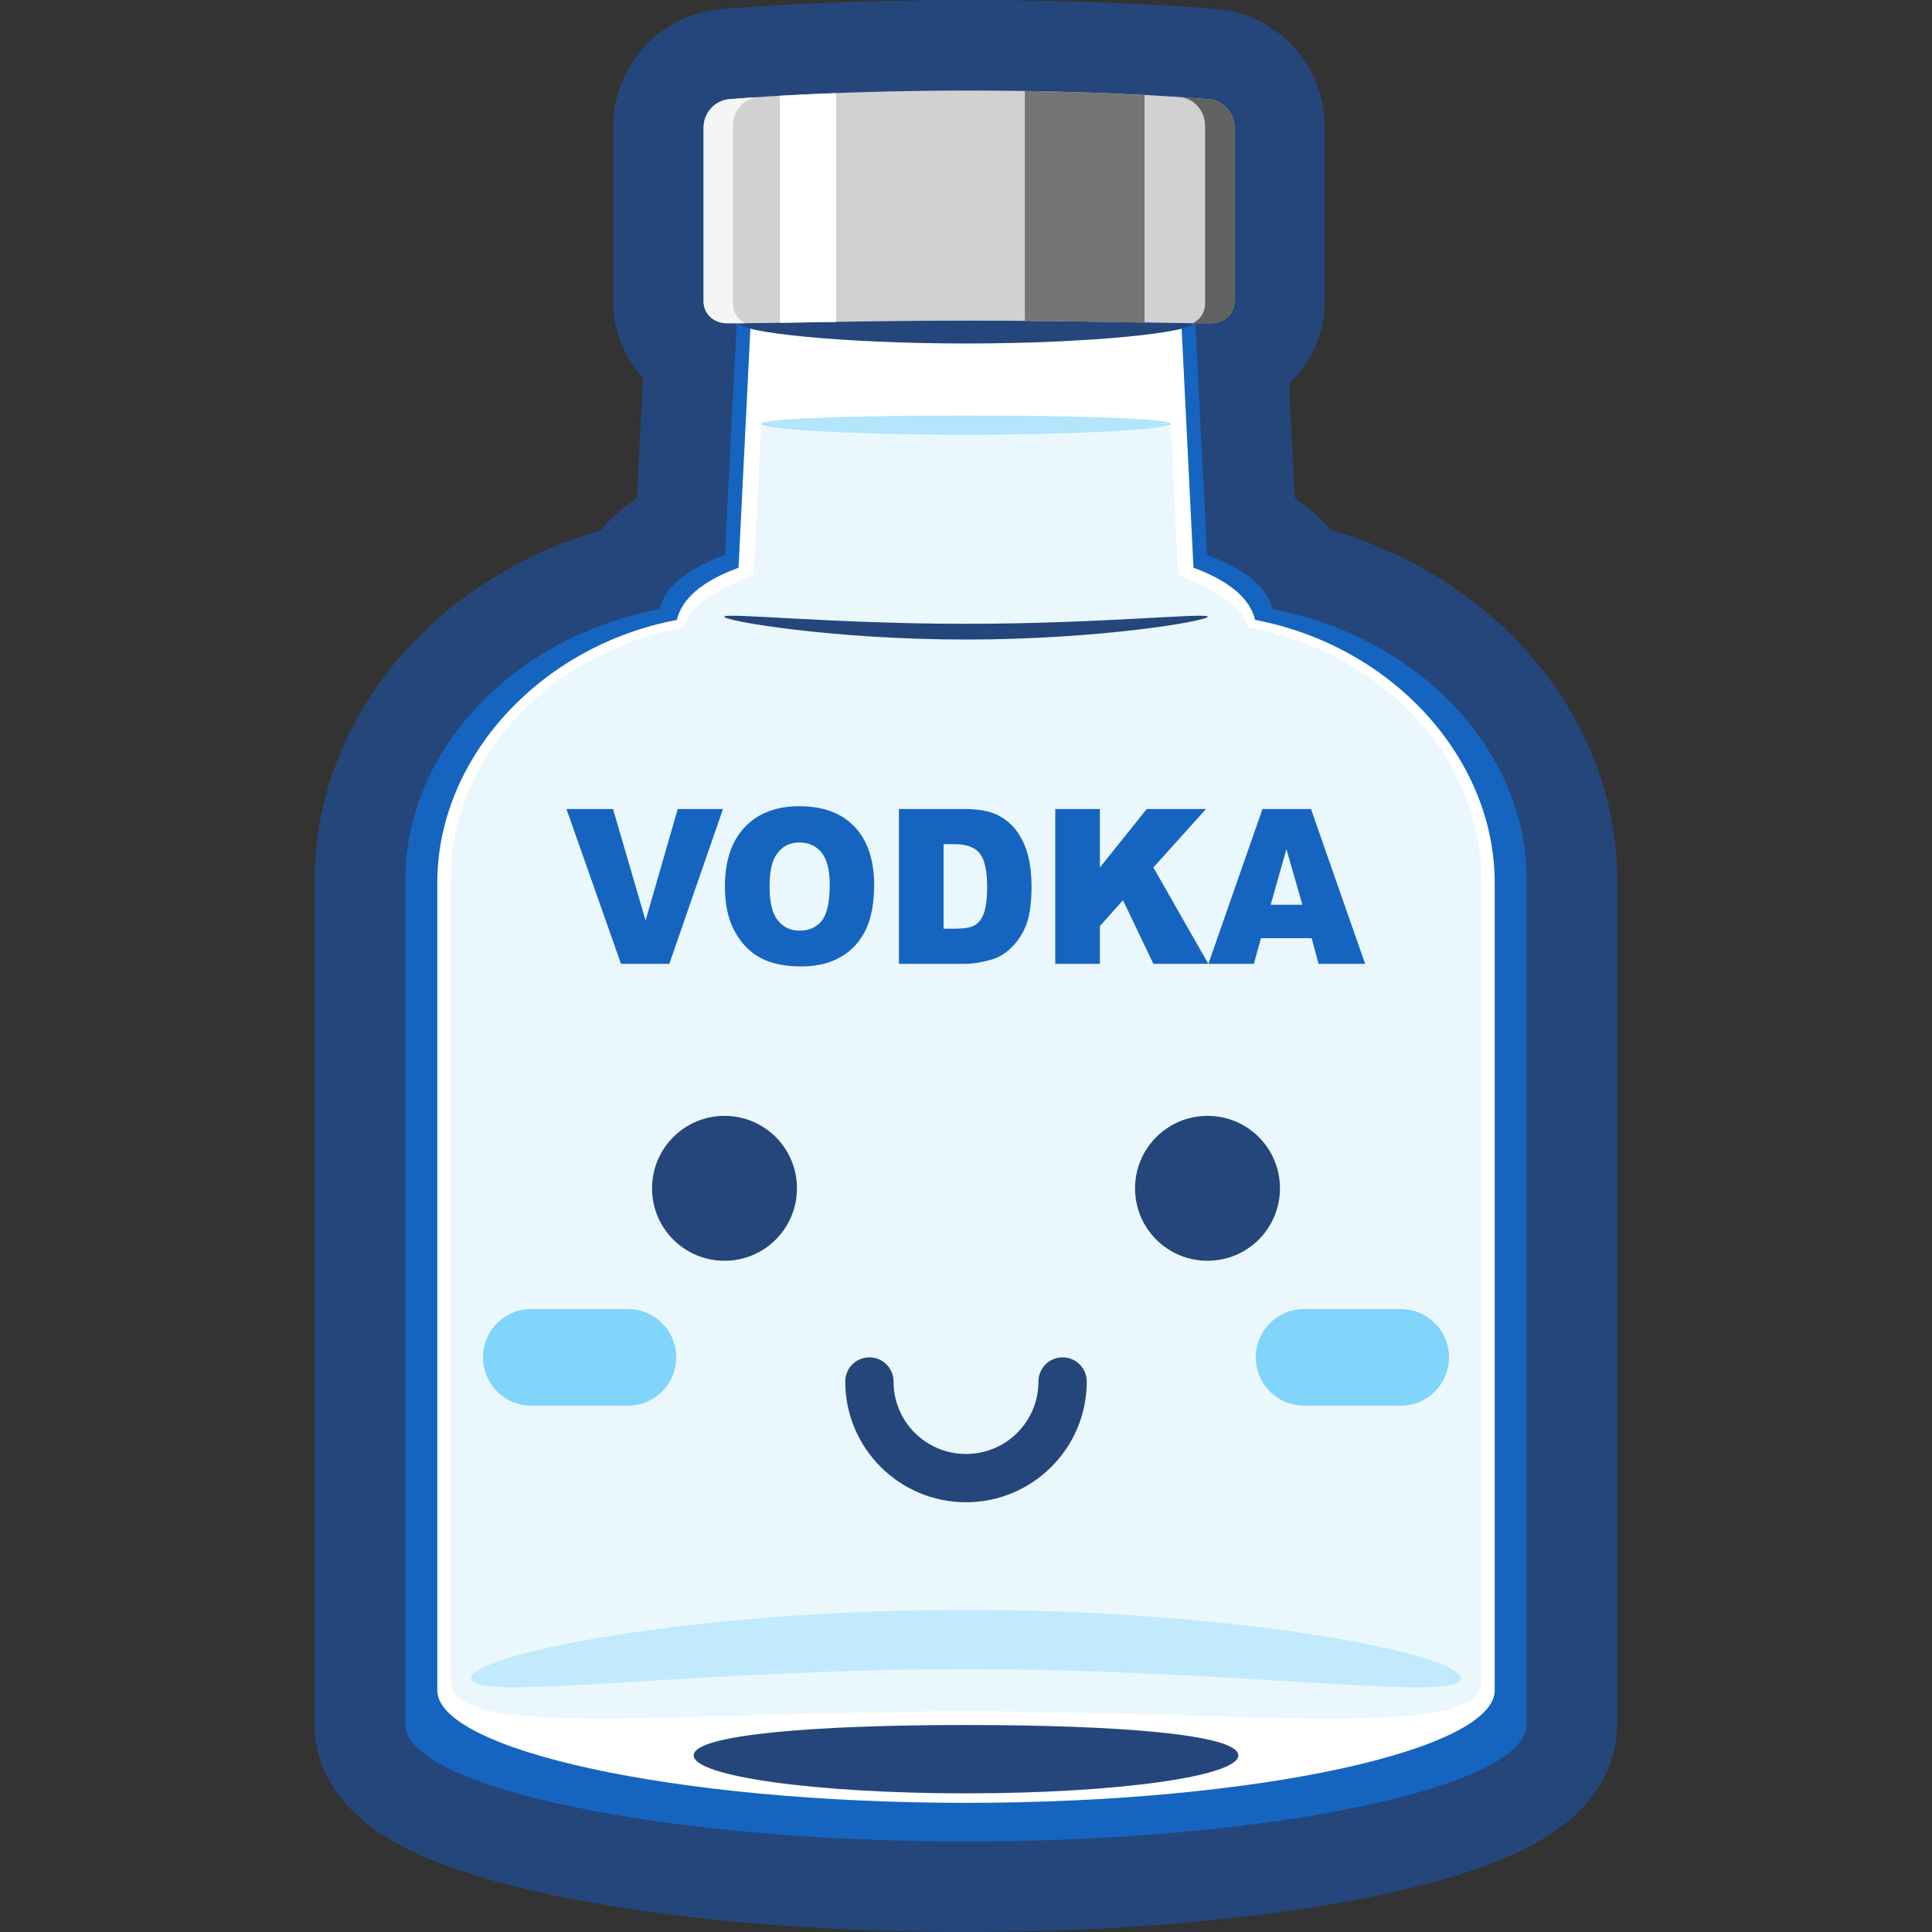 <?xml version="1.0" standalone="no"?><!DOCTYPE svg PUBLIC "-//W3C//DTD SVG 1.1//EN" "http://www.w3.org/Graphics/SVG/1.1/DTD/svg11.dtd"><svg t="1657269891999" class="icon" viewBox="0 0 1024 1024" version="1.1" xmlns="http://www.w3.org/2000/svg" p-id="4638" xmlns:xlink="http://www.w3.org/1999/xlink" width="200" height="200"><rect x="0" y="0" width="1024" height="1024" fill="#333333" stroke="none"/><defs><style type="text/css">@font-face { font-family: feedback-iconfont; src: url("//at.alicdn.com/t/font_1031158_u69w8yhxdu.woff2?t=1630033759944") format("woff2"), url("//at.alicdn.com/t/font_1031158_u69w8yhxdu.woff?t=1630033759944") format("woff"), url("//at.alicdn.com/t/font_1031158_u69w8yhxdu.ttf?t=1630033759944") format("truetype"); }
</style></defs><path d="M512 1024c-81.829 0-160-6.971-220.114-19.771-31.086-6.629-56.229-14.514-74.857-23.657-41.486-20.343-50.286-47.429-50.286-66.629V466.286c0-45.486 18.286-89.829 51.543-125.029 26.514-28.114 61.486-49.029 100.114-60.229 5.6-6.629 12.229-12.229 19.2-16.914l3.2-63.771c-9.829-10.629-15.886-24.914-15.886-40.571V67.657c0-15.771 5.829-30.857 16.343-42.514 10.743-11.886 25.486-19.086 41.371-20.343C404.686 2.971 450.971 0 513.6 0c62.743 0 108.914 2.971 130.857 4.686 15.886 1.257 30.629 8.571 41.371 20.343 10.629 11.657 16.343 26.743 16.343 42.514v92.114c0 17.257-7.314 32.8-18.971 43.657l3.086 60.686c6.971 4.686 13.486 10.286 19.2 16.914 38.629 11.2 73.486 32.114 100.114 60.229C838.857 376.457 857.143 420.8 857.143 466.286v447.657c0 19.2-8.686 46.286-50.286 66.629-18.629 9.143-43.771 17.029-74.857 23.657C672 1017.029 593.829 1024 512 1024z" fill="#25467A" p-id="4639"></path><path d="M674.514 322.971c-2.629-11.086-13.486-21.143-34.743-28.8l-9.6-189.6H393.829l-9.6 189.6c-21.257 7.657-32 17.6-34.743 28.8C272.457 337.257 214.857 397.486 214.857 466.286v447.657c0 32.8 133.029 62.057 297.143 62.057s297.143-29.257 297.143-62.057V466.286c0-68.8-57.6-129.029-134.629-143.314z" fill="#1565C0" p-id="4640"></path><path d="M665.257 328.571c-2.514-10.629-12.686-20.343-32.686-27.657L623.543 118.857H400.457l-9.029 182.057c-20 7.314-30.171 16.914-32.686 27.657-72.571 13.714-126.971 73.257-126.971 139.314v428c0 31.543 125.486 59.657 280.229 59.657s280.229-28.114 280.229-59.657V467.886c0-66.057-54.4-125.6-126.971-139.314z" fill="#FFFFFF" p-id="4641"></path><path d="M661.371 332.343c-2.4-10.629-17.371-20.114-36.914-27.429l-3.886-78.743H403.314l-3.886 78.743c-19.543 7.314-34.4 16.8-36.914 27.429C291.886 345.943 238.857 400.686 238.857 466.171v425.143c0 31.314 122.286 15.657 273.143 15.657s273.143 15.657 273.143-15.657v-425.143c0-65.486-53.029-120.229-123.771-133.829z" fill="#EAF8FE" p-id="4642"></path><path d="M656.343 930.4c0 11.086-64.571 20.114-144.343 20.114s-144.343-9.029-144.343-20.114c0-11.086 64.571-16.114 144.343-16.114s144.343 4.914 144.343 16.114z" fill="#25467A" p-id="4643"></path><path d="M774.286 889.6c0 12.914-117.371-4.914-262.286-4.914s-262.286 17.829-262.286 4.914 117.371-36.343 262.286-36.343 262.286 23.429 262.286 36.343z" fill="#C2EAFD" p-id="4644"></path><path d="M640.114 326.857c0 2.286-57.371 12.114-128.114 12.114S383.886 329.143 383.886 326.857s57.371 3.771 128.114 3.771 128.114-6.057 128.114-3.771z" fill="#25467A" p-id="4645"></path><path d="M620.686 224.686c0 2.857-48.686 5.714-108.686 5.714s-108.686-2.857-108.686-5.714 48.686-4.457 108.686-4.457 108.686 1.6 108.686 4.457z" fill="#B3E5FC" p-id="4646"></path><path d="M632.229 171.314c0-4.8-53.829-6.743-120.229-6.743s-120.229 1.943-120.229 6.743 53.829 10.743 120.229 10.743 120.229-5.943 120.229-10.743z" fill="#25467A" p-id="4647"></path><path d="M640.571 52.571c-21.143-1.714-65.943-4.571-126.971-4.571s-105.829 2.857-126.971 4.571c-7.771 0.571-13.714 7.2-13.714 15.086v92.114c0 6.743 5.6 11.543 12.343 11.543 21.486 0.229 69.486-1.371 128.343-1.371s106.857 1.486 128.343 1.371c6.629 0 12.343-4.8 12.343-11.543V67.657c0-7.886-5.943-14.4-13.714-15.086z" fill="#D1D1D1" p-id="4648"></path><path d="M654.286 67.657v92.114c0 6.743-5.6 11.543-12.343 11.543h-9.714c3.886-1.943 6.514-5.714 6.514-10.514V66.743c0-7.543-5.257-13.943-12.343-15.2 5.486 0.343 10.286 0.686 14.171 1.029 7.771 0.686 13.714 7.2 13.714 15.086z" fill="#616161" p-id="4649"></path><path d="M372.914 67.657v92.114c0 6.743 5.6 11.543 12.343 11.543h9.714c-3.886-1.943-6.514-5.714-6.514-10.514V66.743c0-7.543 5.257-13.943 12.343-15.2-5.486 0.343-10.286 0.686-14.171 1.029-7.771 0.686-13.714 7.2-13.714 15.086z" fill="#F5F5F5" p-id="4650"></path><path d="M443.2 49.371v121.257c-11.086 0.114-21.029 0.343-29.829 0.457V50.743c8.686-0.457 18.743-1.029 29.829-1.371z" fill="#FFFFFF" p-id="4651"></path><path d="M606.629 50.4v120.571c-17.6-0.229-39.086-0.686-63.429-0.914V48.229c24.914 0.343 46.286 1.257 63.429 2.171z" fill="#757575" p-id="4652"></path><path d="M300.229 428.8h24.686l17.257 59.086 17.029-59.086h24L354.743 510.857H329.143l-28.914-82.057zM384.229 469.829c0-13.371 3.429-23.886 10.4-31.314s16.686-11.2 29.029-11.2c12.686 0 22.514 3.657 29.371 10.971 6.857 7.314 10.286 17.6 10.286 30.857 0 9.6-1.486 17.486-4.457 23.657-2.971 6.171-7.314 10.971-13.029 14.286-5.714 3.429-12.8 5.143-21.257 5.143-8.571 0-15.771-1.486-21.371-4.457-5.6-2.971-10.286-7.657-13.714-14.057-3.543-6.286-5.257-14.286-5.257-23.886z m23.657 0.114c0 8.343 1.486 14.286 4.343 17.829 2.857 3.657 6.743 5.486 11.657 5.486 5.029 0 9.029-1.829 11.771-5.371 2.743-3.543 4.114-9.943 4.114-19.086 0-7.771-1.486-13.371-4.343-16.914-2.857-3.543-6.857-5.371-11.771-5.371-4.8 0-8.571 1.829-11.429 5.486-2.971 3.657-4.343 9.6-4.343 17.943zM476.457 428.8h35.086c6.971 0 12.457 1.029 16.8 2.971 4.229 2.057 7.771 4.914 10.514 8.686 2.743 3.771 4.8 8.114 6.057 13.143 1.257 5.029 1.829 10.286 1.829 15.886 0 8.8-0.914 15.543-2.743 20.457-1.829 4.8-4.457 8.914-7.771 12.114-3.314 3.314-6.857 5.486-10.629 6.514-5.143 1.486-9.829 2.286-14.057 2.286h-35.086v-82.057z m23.657 18.514v44.914h5.829c4.914 0 8.457-0.571 10.514-1.714 2.057-1.143 3.771-3.2 4.914-6.171 1.143-2.971 1.829-7.657 1.829-14.286 0-8.686-1.371-14.629-4-17.829-2.629-3.2-6.971-4.8-13.143-4.8h-5.943zM559.314 428.8h23.657v30.971l24.8-30.971h31.429l-27.886 30.971 29.143 51.086h-29.143l-16.114-33.714-12.229 13.714V510.857h-23.657v-82.057zM695.2 497.257h-26.857l-3.771 13.6h-24.114l28.686-82.057H694.857l28.686 82.057h-24.686l-3.657-13.6z m-4.914-17.714l-8.457-29.486-8.343 29.486H690.286z" fill="#1565C0" p-id="4653"></path><path d="M512 796.229c-35.314 0-64-28.686-64-64 0-7.086 5.714-12.8 12.8-12.8s12.8 5.714 12.8 12.8c0 21.257 17.143 38.4 38.4 38.4s38.4-17.143 38.4-38.4c0-7.086 5.714-12.8 12.8-12.8s12.8 5.714 12.8 12.8c0 35.314-28.686 64-64 64zM345.6 629.829c0 21.257 17.143 38.4 38.4 38.4s38.4-17.143 38.4-38.4-17.143-38.4-38.4-38.4c-21.143 0-38.4 17.143-38.4 38.4zM601.6 629.829c0 21.257 17.143 38.4 38.4 38.4s38.4-17.143 38.4-38.4-17.143-38.4-38.4-38.4c-21.143 0-38.4 17.143-38.4 38.4z" fill="#25467A" p-id="4654"></path><path d="M332.8 693.829h-51.2c-14.171 0-25.6 11.429-25.6 25.6s11.429 25.6 25.6 25.6h51.2c14.171 0 25.6-11.429 25.6-25.6s-11.429-25.6-25.6-25.6z m409.6 0h-51.2c-14.171 0-25.6 11.429-25.6 25.6s11.429 25.6 25.6 25.6h51.2c14.171 0 25.6-11.429 25.6-25.6s-11.429-25.6-25.6-25.6z" fill="#81D4FA" p-id="4655"></path></svg>